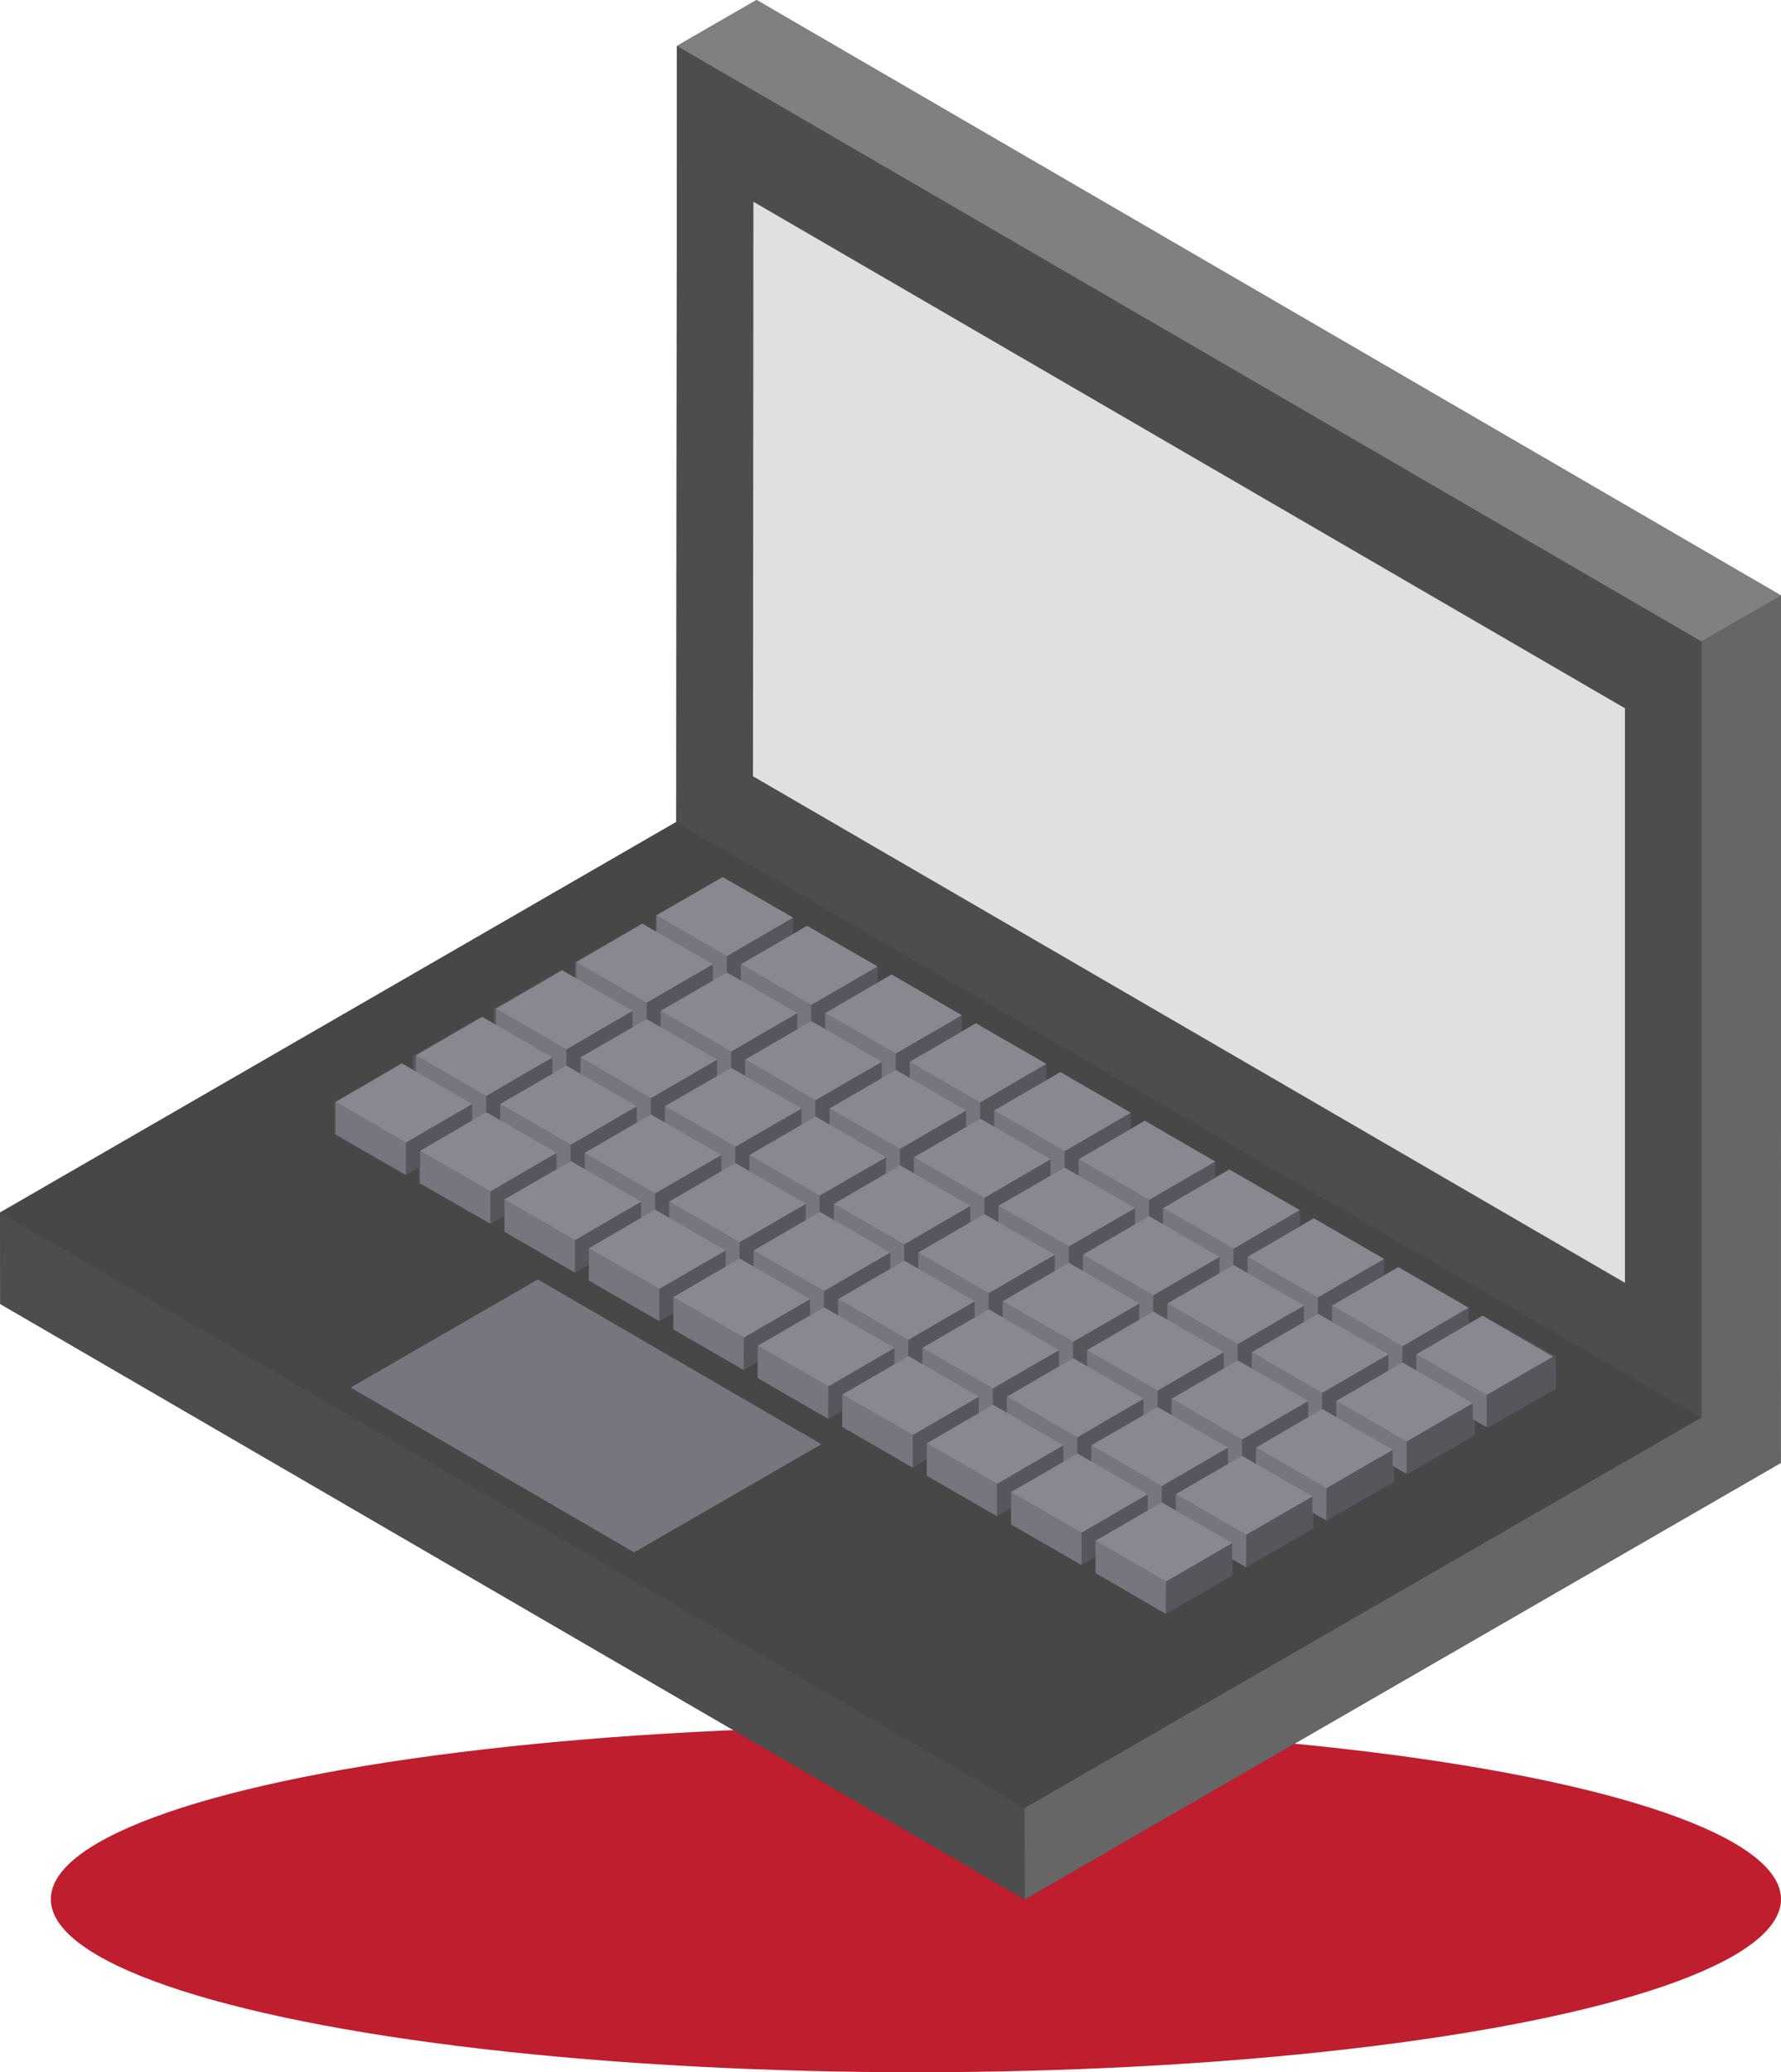 <svg xmlns="http://www.w3.org/2000/svg" viewBox="0 0 79.9 92.94"><defs><style>.cls-1{fill:#be1e2d;}.cls-2{fill:#4d4d4d;}.cls-3{fill:#666;}.cls-4{fill:#474747;}.cls-5{fill:#77767e;}.cls-6{fill:#e0e0e2;}.cls-7{fill:gray;}.cls-8{fill:#57565c;}.cls-9{isolation:isolate;}.cls-10{fill:#898890;}</style></defs><title>step1</title><g id="Layer_2" data-name="Layer 2"><g id="Layer_1-2" data-name="Layer 1"><ellipse class="cls-1" cx="41.09" cy="85.19" rx="38.81" ry="7.76"/><polygon class="cls-2" points="33.94 0 30.37 2.06 30.34 36.87 0 54.39 0.01 58.49 45.97 85.2 79.89 65.62 79.9 26.71 33.94 0"/><polygon class="cls-3" points="79.9 26.71 79.89 65.62 45.97 85.2 45.96 81.1 76.33 63.58 76.33 28.77 79.9 26.71"/><polygon class="cls-2" points="45.97 85.2 0.01 58.49 0 54.39 45.96 81.1 45.97 85.2"/><polygon class="cls-4" points="45.96 81.1 0 54.39 30.34 36.87 76.33 63.58 45.96 81.1"/><polygon class="cls-5" points="28.45 69.63 15.73 62.24 24.13 57.39 36.85 64.78 28.45 69.63"/><polygon class="cls-2" points="76.33 63.58 30.34 36.87 30.37 2.06 76.33 28.77 76.33 63.58"/><polygon class="cls-6" points="72.9 57.54 33.78 34.82 33.8 9.05 72.9 31.77 72.9 57.54"/><polygon class="cls-7" points="76.33 28.77 30.37 2.06 33.94 0 79.9 26.71 76.33 28.77"/><path class="cls-8" d="M66.51,59l-.63.37v-.73l-3.15-1.82-.64.36v-.73l-3.16-1.82L58.3,55v-.74l-3.16-1.82-.63.37V52.1l-3.16-1.83-.63.37v-.73l-3.16-1.82-.63.37v-.74L43.79,45.9l-.64.37v-.73L40,43.71l-.64.37v-.73l-3.16-1.82-.63.36v-.73l-3.16-1.82-3,1.72v.73l-.63-.36-3,1.73v.72l-.63-.36-3,1.73V46l-.62-.36-3,1.73v.72L18,47.7l-3,1.73v1.45l3.16,1.82.63-.37v.74L22,54.89l.63-.37v.73l3.16,1.83.63-.37v.73l3.16,1.82.63-.36v.73l3.15,1.82.64-.37v.73l3.16,1.83.64-.37V64l3.16,1.82.63-.36v.73L44.73,68l.63-.37v.74l3.16,1.82.63-.37v.73l3.15,1.83,3-1.73v-.73l.62.37,3-1.73v-.73l.62.36,3-1.72v-.73l.63.36,3-1.72v-.73l.63.36,3-1.72V60.85Zm-3,2.45Zm-3.6,2.09Zm-3.6,2.09h0Zm-3.6,2.09h0Zm3.41-6.36h0Zm-3.6,2.09h0Zm-3.79-2.19h0ZM45,59.09h0ZM41.19,56.9ZM37.4,54.72h0Zm-3.79-2.19h0Zm-3.79-2.19h0Zm-1.24,0h0Zm26.32,11Zm-2.54-2.19h0Zm-1.25,0h0ZM48.57,57h0Zm-1.25,0h0Zm-2.54-2.2h0Zm-1.25,0ZM41,52.63h0Zm-1.26,0h0Zm-2.53-2.2Zm-1.25,0h0Zm-2.54-2.2h0Zm-1.25,0Zm.19,4.28Zm3.79,2.18h0Zm3.79,2.19h0Zm3.79,2.19h0Zm3.79,2.19h0Zm3.79,2.18h0ZM29.64,46.07h0ZM26,48.16h0Zm29.05,17.5Zm3.6-2.09Zm3.59-2.1h0Zm-2.53-2.18h0Zm-1.25,0ZM56,57.1h0Zm-1.26,0h0Zm-2.53-2.2h0Zm-1.26,0h0Zm-2.53-2.19h0Zm-1.26,0ZM44.6,50.54h0Zm-1.26,0h0Zm-2.53-2.2Zm-1.26,0h0ZM37,46.16Zm-1.25,0h0ZM33.23,44h0ZM32,44Zm-3.6,2.1h0Zm-3.6,2.09h0Zm-3.6,2.09h0Zm1.26,0h0ZM25,52.44h0Zm1.25,0h0Zm2.54,2.2h0Zm1.25,0Zm2.53,2.2Zm1.26,0h0ZM36.34,59h0Zm1.25,0h0Zm2.54,2.2h0Zm1.25,0h0Zm2.54,2.2h0Zm1.25,0Zm2.54,2.19h0Zm1.25,0h0Zm2.54,2.2h0Z"/><g class="cls-9"><polygon class="cls-8" points="35.58 41.16 35.57 42.61 32.6 44.34 32.61 42.89 35.58 41.16"/><polygon class="cls-5" points="32.61 42.89 32.6 44.34 29.45 42.52 29.45 41.06 32.61 42.89"/><polygon class="cls-10" points="29.45 41.06 32.42 39.34 35.58 41.16 32.61 42.89 29.45 41.06"/></g><g class="cls-9"><polygon class="cls-8" points="39.37 43.35 39.36 44.8 36.39 46.52 36.39 45.08 39.37 43.35"/><polygon class="cls-5" points="36.39 45.08 36.39 46.52 33.23 44.7 33.24 43.25 36.39 45.08"/><polygon class="cls-10" points="33.24 43.25 36.21 41.53 39.37 43.35 36.39 45.08 33.24 43.25"/><polygon class="cls-8" points="43.15 45.54 43.15 46.99 40.18 48.71 40.18 47.26 43.15 45.54"/><polygon class="cls-5" points="40.18 47.26 40.18 48.71 37.02 46.89 37.02 45.44 40.18 47.26"/><polygon class="cls-10" points="37.02 45.44 40 43.71 43.15 45.54 40.18 47.26 37.02 45.44"/><polygon class="cls-8" points="46.94 47.72 46.94 49.17 43.97 50.9 43.97 49.45 46.94 47.72"/><polygon class="cls-5" points="43.97 49.45 43.97 50.9 40.81 49.08 40.81 47.63 43.97 49.45"/><polygon class="cls-10" points="40.81 47.63 43.78 45.9 46.94 47.72 43.97 49.45 40.81 47.63"/><polygon class="cls-8" points="50.73 49.91 50.73 51.36 47.76 53.09 47.76 51.64 50.73 49.91"/><polygon class="cls-5" points="47.76 51.64 47.76 53.09 44.6 51.26 44.6 49.81 47.76 51.64"/><polygon class="cls-10" points="44.6 49.81 47.57 48.09 50.73 49.91 47.76 51.64 44.6 49.81"/><polygon class="cls-8" points="54.52 52.1 54.52 53.55 51.54 55.27 51.55 53.82 54.52 52.1"/><polygon class="cls-5" points="51.55 53.82 51.54 55.27 48.39 53.45 48.39 52 51.55 53.82"/><polygon class="cls-10" points="48.39 52 51.36 50.27 54.52 52.1 51.55 53.82 48.39 52"/><polygon class="cls-8" points="58.31 54.28 58.3 55.73 55.33 57.46 55.34 56.01 58.31 54.28"/><polygon class="cls-5" points="55.34 56.01 55.33 57.46 52.17 55.64 52.18 54.19 55.34 56.01"/><polygon class="cls-10" points="52.18 54.19 55.15 52.46 58.31 54.28 55.34 56.01 52.18 54.19"/><polygon class="cls-8" points="62.09 56.47 62.09 57.92 59.12 59.65 59.12 58.2 62.09 56.47"/><polygon class="cls-5" points="59.12 58.2 59.12 59.65 55.96 57.83 55.97 56.38 59.12 58.2"/><polygon class="cls-10" points="55.97 56.38 58.94 54.65 62.09 56.47 59.12 58.2 55.97 56.38"/><polygon class="cls-8" points="65.88 58.66 65.88 60.11 62.91 61.84 62.91 60.39 65.88 58.66"/><polygon class="cls-5" points="62.91 60.39 62.91 61.84 59.75 60.01 59.76 58.56 62.91 60.39"/><polygon class="cls-10" points="59.76 58.56 62.73 56.84 65.88 58.66 62.91 60.39 59.76 58.56"/><polygon class="cls-8" points="69.67 60.85 69.67 62.3 66.7 64.02 66.7 62.57 69.67 60.85"/><polygon class="cls-5" points="66.7 62.57 66.7 64.02 63.54 62.2 63.54 60.75 66.7 62.57"/><polygon class="cls-10" points="66.51 59.02 69.67 60.85 66.7 62.57 63.54 60.75 66.51 59.02"/><polygon class="cls-8" points="31.98 43.25 31.98 44.7 29 46.43 29.01 44.98 31.98 43.25"/><polygon class="cls-5" points="29.01 44.98 29 46.43 25.85 44.61 25.85 43.16 29.01 44.98"/><polygon class="cls-10" points="25.85 43.16 28.82 41.43 31.98 43.25 29.01 44.98 25.85 43.16"/><polygon class="cls-8" points="35.77 45.44 35.76 46.89 32.79 48.62 32.8 47.17 35.77 45.44"/><polygon class="cls-5" points="32.8 47.17 32.79 48.62 29.64 46.79 29.64 45.34 32.8 47.17"/><polygon class="cls-10" points="29.64 45.34 32.61 43.62 35.77 45.44 32.8 47.17 29.64 45.34"/><polygon class="cls-8" points="39.56 47.63 39.55 49.08 36.58 50.8 36.58 49.35 39.56 47.63"/><polygon class="cls-5" points="36.58 49.35 36.58 50.8 33.42 48.98 33.43 47.53 36.58 49.35"/><polygon class="cls-10" points="33.43 47.53 36.4 45.8 39.56 47.63 36.58 49.35 33.43 47.53"/><polygon class="cls-8" points="43.34 49.81 43.34 51.26 40.37 52.99 40.37 51.54 43.34 49.81"/><polygon class="cls-5" points="40.37 51.54 40.37 52.99 37.21 51.17 37.22 49.72 40.37 51.54"/><polygon class="cls-10" points="37.22 49.72 40.19 47.99 43.34 49.81 40.37 51.54 37.22 49.72"/><polygon class="cls-8" points="47.13 52 47.13 53.45 44.16 55.18 44.16 53.73 47.13 52"/><polygon class="cls-5" points="44.16 53.73 44.16 55.18 41 53.35 41 51.91 44.16 53.73"/><polygon class="cls-10" points="41 51.91 43.98 50.18 47.13 52 44.16 53.73 41 51.91"/><polygon class="cls-8" points="50.92 54.19 50.92 55.64 47.95 57.37 47.95 55.91 50.92 54.19"/><polygon class="cls-5" points="47.95 55.91 47.95 57.37 44.79 55.54 44.79 54.09 47.95 55.91"/><polygon class="cls-10" points="44.79 54.09 47.76 52.37 50.92 54.19 47.95 55.91 44.79 54.09"/><polygon class="cls-8" points="54.71 56.38 54.7 57.83 51.73 59.55 51.74 58.1 54.71 56.38"/><polygon class="cls-5" points="51.74 58.1 51.73 59.55 48.58 57.73 48.58 56.28 51.74 58.1"/><polygon class="cls-10" points="48.58 56.28 51.55 54.55 54.71 56.38 51.74 58.1 48.58 56.28"/><polygon class="cls-8" points="58.5 58.56 58.49 60.01 55.52 61.74 55.53 60.29 58.5 58.56"/><polygon class="cls-5" points="55.53 60.29 55.52 61.74 52.37 59.92 52.37 58.47 55.53 60.29"/><polygon class="cls-10" points="52.37 58.47 55.34 56.74 58.5 58.56 55.53 60.29 52.37 58.47"/><polygon class="cls-8" points="62.29 60.75 62.28 62.2 59.31 63.93 59.31 62.48 62.29 60.75"/><polygon class="cls-5" points="59.31 62.48 59.31 63.93 56.15 62.1 56.16 60.65 59.31 62.48"/><polygon class="cls-10" points="56.16 60.65 59.13 58.93 62.29 60.75 59.31 62.48 56.16 60.65"/><polygon class="cls-8" points="66.07 62.94 66.07 64.39 63.1 66.11 63.1 64.66 66.07 62.94"/><polygon class="cls-5" points="63.1 64.66 63.1 66.11 59.94 64.29 59.95 62.84 63.1 64.66"/><polygon class="cls-10" points="59.95 62.84 62.92 61.11 66.07 62.94 63.1 64.66 59.95 62.84"/><polygon class="cls-8" points="28.38 45.34 28.38 46.79 25.41 48.52 25.41 47.07 28.38 45.34"/><polygon class="cls-5" points="25.41 47.07 25.41 48.52 22.25 46.7 22.25 45.25 25.41 47.07"/><polygon class="cls-10" points="22.25 45.25 25.22 43.52 28.38 45.34 25.41 47.07 22.25 45.25"/><polygon class="cls-8" points="32.17 47.53 32.16 48.98 29.19 50.71 29.2 49.26 32.17 47.53"/><polygon class="cls-5" points="29.2 49.26 29.19 50.71 26.04 48.88 26.04 47.43 29.2 49.26"/><polygon class="cls-10" points="26.04 47.43 29.01 45.71 32.17 47.53 29.2 49.26 26.04 47.43"/><polygon class="cls-8" points="35.96 49.72 35.95 51.17 32.98 52.89 32.99 51.44 35.96 49.72"/><polygon class="cls-5" points="32.99 51.44 32.98 52.89 29.82 51.07 29.83 49.62 32.99 51.44"/><polygon class="cls-10" points="29.83 49.62 32.8 47.9 35.96 49.72 32.99 51.44 29.83 49.62"/><polygon class="cls-8" points="39.75 51.91 39.74 53.35 36.77 55.08 36.77 53.63 39.75 51.91"/><polygon class="cls-5" points="36.77 53.63 36.77 55.08 33.61 53.26 33.62 51.81 36.77 53.63"/><polygon class="cls-10" points="33.62 51.81 36.59 50.08 39.75 51.91 36.77 53.63 33.62 51.81"/><polygon class="cls-8" points="43.53 54.09 43.53 55.54 40.56 57.27 40.56 55.82 43.53 54.09"/><polygon class="cls-5" points="40.56 55.82 40.56 57.27 37.4 55.45 37.41 54 40.56 55.82"/><polygon class="cls-10" points="37.41 54 40.38 52.27 43.53 54.09 40.56 55.82 37.41 54"/><polygon class="cls-8" points="47.32 56.28 47.32 57.73 44.35 59.46 44.35 58.01 47.32 56.28"/><polygon class="cls-5" points="44.35 58.01 44.35 59.46 41.19 57.63 41.2 56.18 44.35 58.01"/><polygon class="cls-10" points="41.2 56.18 44.16 54.46 47.32 56.28 44.35 58.01 41.2 56.18"/><polygon class="cls-8" points="51.11 58.47 51.11 59.92 48.14 61.64 48.14 60.19 51.11 58.47"/><polygon class="cls-5" points="48.14 60.19 48.14 61.64 44.98 59.82 44.98 58.37 48.14 60.19"/><polygon class="cls-10" points="44.98 58.37 47.95 56.64 51.11 58.47 48.14 60.19 44.98 58.37"/><polygon class="cls-8" points="54.9 60.65 54.9 62.1 51.92 63.83 51.93 62.38 54.9 60.65"/><polygon class="cls-5" points="51.93 62.38 51.92 63.83 48.77 62.01 48.77 60.56 51.93 62.38"/><polygon class="cls-10" points="48.77 60.56 51.74 58.83 54.9 60.65 51.93 62.38 48.77 60.56"/><polygon class="cls-8" points="58.69 62.84 58.68 64.29 55.71 66.02 55.72 64.57 58.69 62.84"/><polygon class="cls-5" points="55.72 64.57 55.71 66.02 52.55 64.19 52.56 62.74 55.72 64.57"/><polygon class="cls-10" points="52.56 62.74 55.53 61.02 58.69 62.84 55.72 64.57 52.56 62.74"/><polygon class="cls-8" points="62.48 65.03 62.47 66.48 59.5 68.2 59.51 66.75 62.48 65.03"/><polygon class="cls-5" points="59.51 66.75 59.5 68.2 56.34 66.38 56.35 64.93 59.51 66.75"/><polygon class="cls-10" points="56.35 64.93 59.32 63.2 62.48 65.03 59.51 66.75 56.35 64.93"/><polygon class="cls-8" points="24.78 47.43 24.78 48.88 21.81 50.61 21.81 49.16 24.78 47.43"/><polygon class="cls-5" points="21.81 49.16 21.81 50.61 18.65 48.79 18.66 47.34 21.81 49.16"/><polygon class="cls-10" points="18.66 47.34 21.63 45.61 24.78 47.43 21.81 49.16 18.66 47.34"/><polygon class="cls-8" points="28.57 49.62 28.57 51.07 25.6 52.8 25.6 51.35 28.57 49.62"/><polygon class="cls-5" points="25.6 51.35 25.6 52.8 22.44 50.98 22.44 49.52 25.6 51.35"/><polygon class="cls-10" points="22.44 49.52 25.41 47.8 28.57 49.62 25.6 51.35 22.44 49.52"/><polygon class="cls-8" points="32.36 51.81 32.36 53.26 29.39 54.98 29.39 53.53 32.36 51.81"/><polygon class="cls-5" points="29.39 53.53 29.39 54.98 26.23 53.16 26.23 51.71 29.39 53.53"/><polygon class="cls-10" points="26.23 51.71 29.2 49.99 32.36 51.81 29.39 53.53 26.23 51.71"/><polygon class="cls-8" points="36.15 54 36.14 55.45 33.17 57.17 33.18 55.72 36.15 54"/><polygon class="cls-5" points="33.18 55.72 33.17 57.17 30.02 55.35 30.02 53.9 33.18 55.72"/><polygon class="cls-10" points="30.02 53.9 32.99 52.17 36.15 54 33.18 55.72 30.02 53.9"/><polygon class="cls-8" points="39.94 56.18 39.93 57.63 36.96 59.36 36.97 57.91 39.94 56.18"/><polygon class="cls-5" points="36.97 57.91 36.96 59.36 33.8 57.54 33.81 56.09 36.97 57.91"/><polygon class="cls-10" points="33.81 56.09 36.78 54.36 39.94 56.18 36.97 57.91 33.81 56.09"/><polygon class="cls-8" points="43.73 58.37 43.72 59.82 40.75 61.55 40.75 60.1 43.73 58.37"/><polygon class="cls-5" points="40.75 60.1 40.75 61.55 37.59 59.72 37.6 58.27 40.75 60.1"/><polygon class="cls-10" points="37.6 58.27 40.57 56.55 43.73 58.37 40.75 60.1 37.6 58.27"/><polygon class="cls-8" points="47.51 60.56 47.51 62.01 44.54 63.73 44.54 62.28 47.51 60.56"/><polygon class="cls-5" points="44.54 62.28 44.54 63.73 41.38 61.91 41.38 60.46 44.54 62.28"/><polygon class="cls-10" points="41.38 60.46 44.36 58.73 47.51 60.56 44.54 62.28 41.38 60.46"/><polygon class="cls-8" points="51.3 62.74 51.3 64.19 48.33 65.92 48.33 64.47 51.3 62.74"/><polygon class="cls-5" points="48.33 64.47 48.33 65.92 45.17 64.1 45.17 62.65 48.33 64.47"/><polygon class="cls-10" points="45.17 62.65 48.14 60.92 51.3 62.74 48.33 64.47 45.17 62.65"/><polygon class="cls-8" points="55.09 64.93 55.09 66.38 52.12 68.11 52.12 66.66 55.09 64.93"/><polygon class="cls-5" points="52.12 66.66 52.12 68.11 48.96 66.28 48.96 64.83 52.12 66.66"/><polygon class="cls-10" points="48.96 64.83 51.93 63.11 55.09 64.93 52.12 66.66 48.96 64.83"/><polygon class="cls-8" points="58.88 67.12 58.87 68.57 55.9 70.3 55.91 68.84 58.88 67.12"/><polygon class="cls-5" points="55.91 68.84 55.9 70.3 52.75 68.47 52.75 67.02 55.91 68.84"/><polygon class="cls-10" points="52.75 67.02 55.72 65.3 58.88 67.12 55.91 68.84 52.75 67.02"/><polygon class="cls-8" points="21.18 49.52 21.18 50.98 18.21 52.7 18.21 51.25 21.18 49.52"/><polygon class="cls-5" points="18.21 51.25 18.21 52.7 15.05 50.88 15.06 49.43 18.21 51.25"/><polygon class="cls-10" points="15.06 49.43 18.03 47.7 21.18 49.52 18.21 51.25 15.06 49.43"/><polygon class="cls-8" points="24.97 51.71 24.97 53.16 22 54.89 22 53.44 24.97 51.71"/><polygon class="cls-5" points="22 53.44 22 54.89 18.84 53.07 18.85 51.62 22 53.44"/><polygon class="cls-10" points="18.85 51.62 21.82 49.89 24.97 51.71 22 53.44 18.85 51.62"/><polygon class="cls-8" points="28.76 53.9 28.76 55.35 25.79 57.08 25.79 55.63 28.76 53.9"/><polygon class="cls-5" points="25.79 55.63 25.79 57.08 22.63 55.25 22.63 53.8 25.79 55.63"/><polygon class="cls-10" points="22.63 53.8 25.61 52.08 28.76 53.9 25.79 55.63 22.63 53.8"/><polygon class="cls-8" points="32.55 56.09 32.55 57.54 29.58 59.26 29.58 57.81 32.55 56.09"/><polygon class="cls-5" points="29.58 57.81 29.58 59.26 26.42 57.44 26.42 55.99 29.58 57.81"/><polygon class="cls-10" points="26.42 55.99 29.39 54.26 32.55 56.09 29.58 57.81 26.42 55.99"/><polygon class="cls-8" points="36.34 58.27 36.34 59.72 33.36 61.45 33.37 60 36.34 58.27"/><polygon class="cls-5" points="33.37 60 33.36 61.45 30.21 59.63 30.21 58.18 33.37 60"/><polygon class="cls-10" points="30.21 58.18 33.18 56.45 36.34 58.27 33.37 60 30.21 58.18"/><polygon class="cls-8" points="40.13 60.46 40.12 61.91 37.15 63.64 37.16 62.19 40.13 60.46"/><polygon class="cls-5" points="37.16 62.19 37.15 63.64 33.99 61.81 34 60.36 37.16 62.19"/><polygon class="cls-10" points="34 60.36 36.97 58.64 40.13 60.46 37.16 62.19 34 60.36"/><polygon class="cls-8" points="43.91 62.65 43.91 64.1 40.94 65.83 40.95 64.37 43.91 62.65"/><polygon class="cls-5" points="40.95 64.37 40.94 65.83 37.78 64 37.79 62.55 40.95 64.37"/><polygon class="cls-10" points="37.79 62.55 40.76 60.83 43.91 62.65 40.95 64.37 37.79 62.55"/><polygon class="cls-8" points="47.7 64.83 47.7 66.28 44.73 68.01 44.73 66.56 47.7 64.83"/><polygon class="cls-5" points="44.73 66.56 44.73 68.01 41.57 66.19 41.58 64.74 44.73 66.56"/><polygon class="cls-10" points="41.58 64.74 44.55 63.01 47.7 64.83 44.73 66.56 41.58 64.74"/><polygon class="cls-8" points="51.49 67.02 51.49 68.47 48.52 70.2 48.52 68.75 51.49 67.02"/><polygon class="cls-5" points="48.52 68.75 48.52 70.2 45.36 68.38 45.36 66.93 48.52 68.75"/><polygon class="cls-10" points="45.36 66.93 48.34 65.2 51.49 67.02 48.52 68.75 45.36 66.93"/><polygon class="cls-8" points="55.28 69.21 55.28 70.66 52.3 72.39 52.31 70.94 55.28 69.21"/><polygon class="cls-5" points="52.31 70.94 52.3 72.39 49.15 70.56 49.15 69.11 52.31 70.94"/><polygon class="cls-10" points="49.15 69.11 52.12 67.39 55.28 69.21 52.31 70.94 49.15 69.11"/></g></g></g></svg>